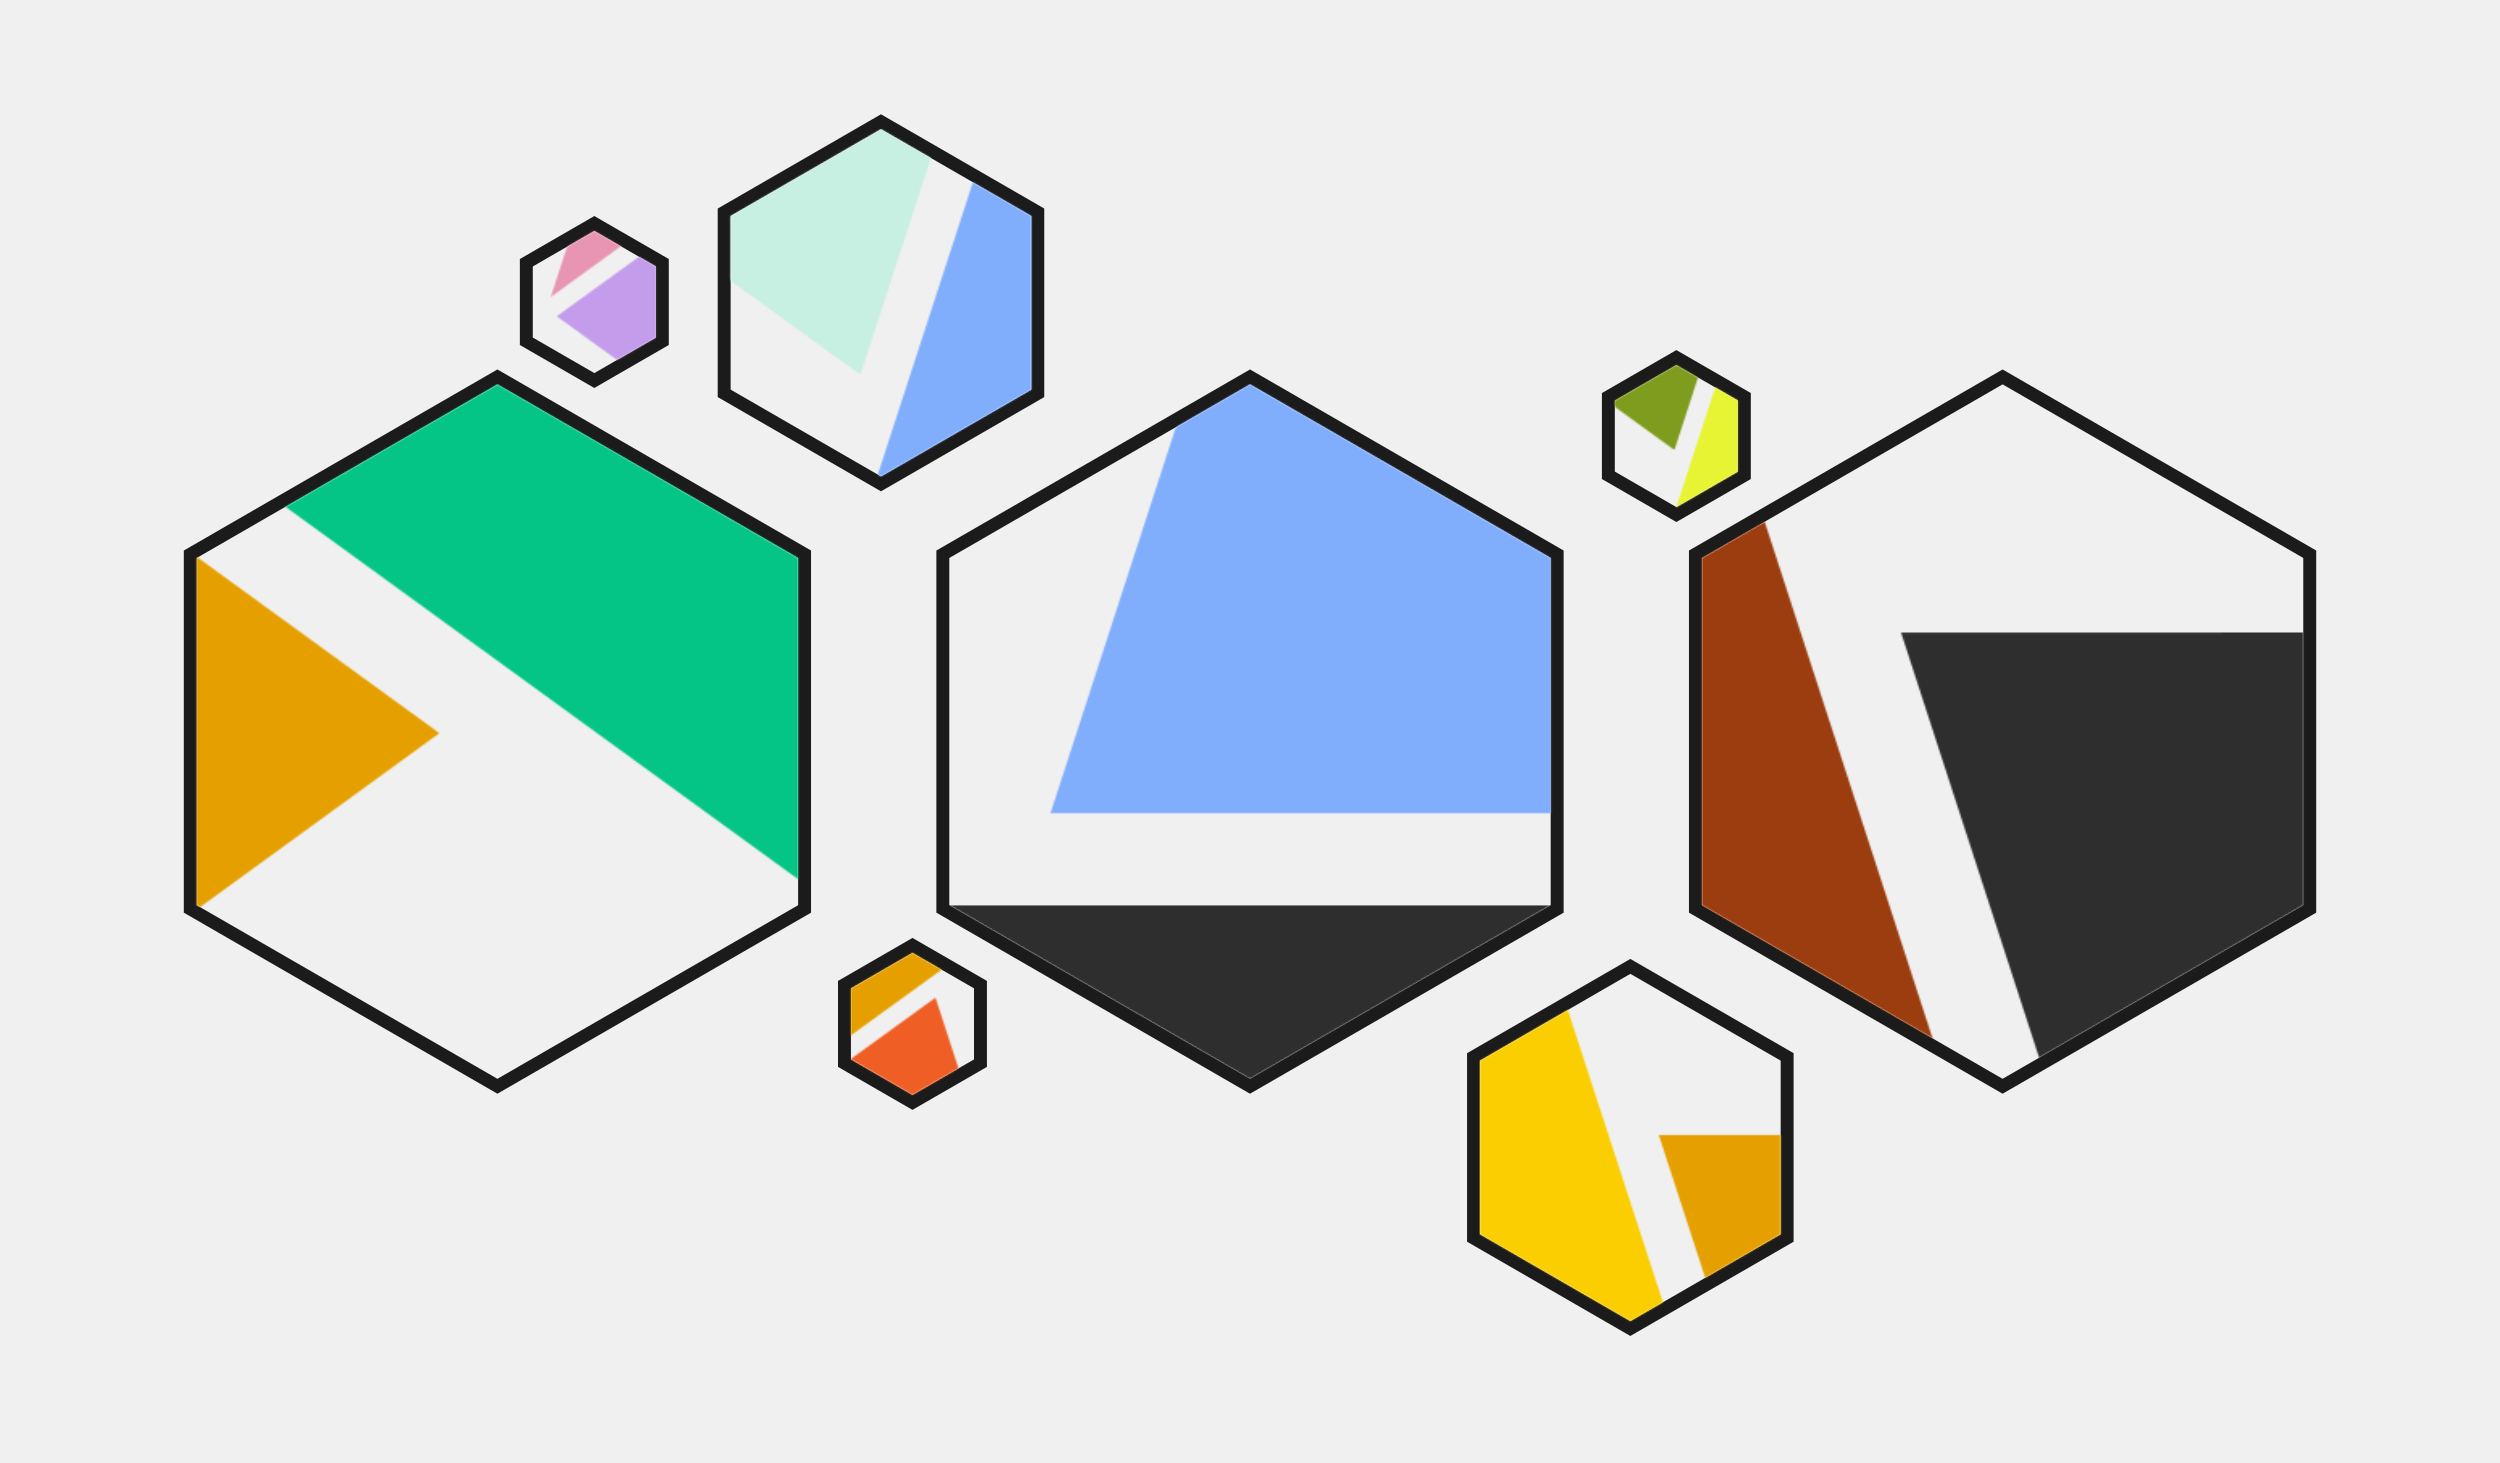 <?xml version="1.0" encoding="UTF-8"?>
<svg width="1548px" height="906px" viewBox="0 0 1548 906" version="1.1" xmlns="http://www.w3.org/2000/svg" xmlns:xlink="http://www.w3.org/1999/xlink">
    <title>introducing-uswds-3</title>
    <defs>
        <polygon id="path-1" points="215 0 401.195 107.5 401.195 322.5 215 430 28.805 322.5 28.805 107.5"></polygon>
        <polygon id="path-3" points="212.518 1.302 556.317 251.123 0 655.366"></polygon>
        <polygon id="path-5" points="2.47 249.774 346.303 0 558.85 654.007"></polygon>
        <polygon id="path-7" points="131.298 404.234 0 0.045 687.678 0"></polygon>
        <polygon id="path-9" points="424.98 654.064 0 654.035 212.462 -3.70187954e-14"></polygon>
        <polygon id="path-11" points="688.891 2.66535327e-12 557.537 404.171 1.167 0"></polygon>
        <polygon id="path-13" points="215 0 401.195 107.5 401.195 322.5 215 430 28.805 322.5 28.805 107.5"></polygon>
        <polygon id="path-15" points="212.518 1.302 556.317 251.123 0 655.366"></polygon>
        <polygon id="path-17" points="2.47 249.774 346.303 0 558.85 654.007"></polygon>
        <polygon id="path-19" points="131.298 404.234 0 0.045 687.678 0"></polygon>
        <polygon id="path-21" points="424.98 654.064 0 654.035 212.462 -3.70187954e-14"></polygon>
        <polygon id="path-23" points="688.891 2.66535327e-12 557.537 404.171 1.167 0"></polygon>
        <polygon id="path-25" points="215 0 401.195 107.5 401.195 322.5 215 430 28.805 322.5 28.805 107.5"></polygon>
        <polygon id="path-27" points="212.518 1.302 556.317 251.123 0 655.366"></polygon>
        <polygon id="path-29" points="2.47 249.774 346.303 0 558.85 654.007"></polygon>
        <polygon id="path-31" points="131.298 404.234 0 0.045 687.678 0"></polygon>
        <polygon id="path-33" points="424.98 654.064 0 654.035 212.462 -3.70187954e-14"></polygon>
        <polygon id="path-35" points="688.891 2.66535327e-12 557.537 404.171 1.167 0"></polygon>
        <polygon id="path-37" points="44 0 82.105 22 82.105 66 44 88 5.895 66 5.895 22"></polygon>
        <polygon id="path-39" points="43.592 0.266 114.113 51.356 0 134.026"></polygon>
        <polygon id="path-41" points="0.507 51.08 71.034 0 114.632 133.748"></polygon>
        <polygon id="path-43" points="26.932 82.668 0 0.009 141.058 0"></polygon>
        <polygon id="path-45" points="87.173 133.76 0 133.754 43.58 -7.5705682e-15"></polygon>
        <polygon id="path-47" points="141.306 5.4508091e-13 114.363 82.655 0.239 0"></polygon>
        <polygon id="path-49" points="107.5 0 200.598 53.75 200.598 161.25 107.5 215 14.402 161.25 14.402 53.75"></polygon>
        <polygon id="path-51" points="106.442 0.651 278.637 125.561 0 327.683"></polygon>
        <polygon id="path-53" points="1.237 124.887 173.449 0 279.905 327.004"></polygon>
        <polygon id="path-55" points="65.762 202.117 0 0.022 344.43 0"></polygon>
        <polygon id="path-57" points="212.855 327.032 0 327.017 106.413 -1.85093977e-14"></polygon>
        <polygon id="path-59" points="345.037 1.33267663e-12 279.248 202.086 0.585 0"></polygon>
        <polygon id="path-61" points="107.5 0 200.598 53.75 200.598 161.25 107.5 215 14.402 161.25 14.402 53.75"></polygon>
        <polygon id="path-63" points="106.442 0.651 278.637 125.561 0 327.683"></polygon>
        <polygon id="path-65" points="1.237 124.887 173.449 0 279.905 327.004"></polygon>
        <polygon id="path-67" points="65.762 202.117 0 0.022 344.43 0"></polygon>
        <polygon id="path-69" points="212.855 327.032 0 327.017 106.413 -1.85093977e-14"></polygon>
        <polygon id="path-71" points="345.037 1.33267663e-12 279.248 202.086 0.585 0"></polygon>
        <polygon id="path-73" points="44 0 82.105 22 82.105 66 44 88 5.895 66 5.895 22"></polygon>
        <polygon id="path-75" points="43.592 0.266 114.113 51.356 0 134.026"></polygon>
        <polygon id="path-77" points="0.507 51.08 71.034 0 114.632 133.748"></polygon>
        <polygon id="path-79" points="26.932 82.668 0 0.009 141.058 0"></polygon>
        <polygon id="path-81" points="87.173 133.76 0 133.754 43.58 -7.5705682e-15"></polygon>
        <polygon id="path-83" points="141.306 5.4508091e-13 114.363 82.655 0.239 0"></polygon>
        <polygon id="path-85" points="44 0 82.105 22 82.105 66 44 88 5.895 66 5.895 22"></polygon>
        <polygon id="path-87" points="43.592 0.266 114.113 51.356 0 134.026"></polygon>
        <polygon id="path-89" points="0.507 51.08 71.034 0 114.632 133.748"></polygon>
        <polygon id="path-91" points="26.932 82.668 0 0.009 141.058 0"></polygon>
        <polygon id="path-93" points="87.173 133.76 0 133.754 43.58 -7.5705682e-15"></polygon>
        <polygon id="path-95" points="141.306 5.4508091e-13 114.363 82.655 0.239 0"></polygon>
    </defs>
    <g id="introducing-uswds-3" stroke="none" stroke-width="1" fill="none" fill-rule="evenodd">
        <rect fill="#F0F0F0" x="0" y="0" width="1548" height="906"></rect>
        <g id="Polygon-2" transform="translate(559, 238)">
            <mask id="mask-2" fill="white">
                <use xlink:href="#path-1"></use>
            </mask>
            <path stroke="#1B1B1B" stroke-width="8" d="M215,-4.619 L405.195,105.191 L405.195,324.809 L215,434.619 L24.805,324.809 L24.805,105.191 L215,-4.619 Z"></path>
            <g id="Group" mask="url(#mask-2)">
                <g transform="translate(-695.242, -425)" id="logos/color/uswds-logo-editable">
                    <g id="Group-3" transform="translate(0, 33.865)">
                        <mask id="mask-4" fill="white">
                            <use xlink:href="#path-3"></use>
                        </mask>
                        <g id="Rectangle-34"></g>
                        <g id="Group" mask="url(#mask-4)">
                            <g transform="translate(-13.025, -33.865)" id="9:00">
                                <polygon id="Rectangle" fill="#F6BD9C" points="0 0 588.722 0 588.722 747.625 0 747.625"></polygon>
                            </g>
                        </g>
                    </g>
                    <g id="Group-4" transform="translate(15.63, 497.549)">
                        <mask id="mask-6" fill="white">
                            <use xlink:href="#path-5"></use>
                        </mask>
                        <g id="Rectangle-34"></g>
                        <g id="Group" mask="url(#mask-6)">
                            <g transform="translate(-28.655, -41.679)" id="7:00">
                                <polygon id="Rectangle" fill="#EF5E25" points="0 0 619.982 0 619.982 718.971 0 718.971"></polygon>
                            </g>
                        </g>
                    </g>
                    <g id="Group-5" transform="translate(505.363, 747.625)">
                        <mask id="mask-8" fill="white">
                            <use xlink:href="#path-7"></use>
                        </mask>
                        <g id="Rectangle-34"></g>
                        <g id="Group" mask="url(#mask-8)">
                            <g transform="translate(-117.223, -192.767)" id="5:00">
                                <polygon id="Rectangle" fill="#2E2E2E" points="0 0 914.343 0 914.343 656.451 0 656.451"></polygon>
                            </g>
                        </g>
                    </g>
                    <g id="Group" transform="translate(786.7, 36.47)">
                        <mask id="mask-10" fill="white">
                            <use xlink:href="#path-9"></use>
                        </mask>
                        <g id="Rectangle-34"></g>
                        <g mask="url(#mask-10)" id="3:00">
                            <g transform="translate(-5.21, -36.47)">
                                <polygon id="Rectangle" fill="#81AEFC" points="0 0 432.424 0 432.424 713.761 0 713.761"></polygon>
                            </g>
                        </g>
                    </g>
                    <g id="Group-2" transform="translate(260.497, 0)">
                        <mask id="mask-12" fill="white">
                            <use xlink:href="#path-11"></use>
                        </mask>
                        <g id="Rectangle-34"></g>
                        <g id="Group" mask="url(#mask-12)">
                            <g transform="translate(-28.655, 0)" id="12:00">
                                <rect id="Rectangle" fill="#4A77B4" x="0" y="0" width="765.86" height="403.77"></rect>
                            </g>
                        </g>
                    </g>
                </g>
            </g>
        </g>
        <g id="Polygon-2-Copy" transform="translate(1025, 238)">
            <mask id="mask-14" fill="white">
                <use xlink:href="#path-13"></use>
            </mask>
            <path stroke="#1B1B1B" stroke-width="8" d="M215,-4.619 L405.195,105.191 L405.195,324.809 L215,434.619 L24.805,324.809 L24.805,105.191 L215,-4.619 Z"></path>
            <g id="Group" mask="url(#mask-14)">
                <g transform="translate(-353.242, -594)" id="logos/color/uswds-logo-editable">
                    <g id="Group-3" transform="translate(0, 33.865)">
                        <mask id="mask-16" fill="white">
                            <use xlink:href="#path-15"></use>
                        </mask>
                        <g id="Rectangle-34"></g>
                        <g id="Group" mask="url(#mask-16)">
                            <g transform="translate(-13.025, -33.865)" id="9:00">
                                <polygon id="Rectangle" fill="#FFFFFF" points="0 0 588.722 0 588.722 747.625 0 747.625"></polygon>
                            </g>
                        </g>
                    </g>
                    <g id="Group-4" transform="translate(15.63, 497.549)">
                        <mask id="mask-18" fill="white">
                            <use xlink:href="#path-17"></use>
                        </mask>
                        <g id="Rectangle-34"></g>
                        <g id="Group" mask="url(#mask-18)">
                            <g transform="translate(-28.655, -41.679)" id="7:00">
                                <polygon id="Rectangle" fill="#9C3D10" points="0 0 619.982 0 619.982 718.971 0 718.971"></polygon>
                            </g>
                        </g>
                    </g>
                    <g id="Group-5" transform="translate(505.363, 747.625)">
                        <mask id="mask-20" fill="white">
                            <use xlink:href="#path-19"></use>
                        </mask>
                        <g id="Rectangle-34"></g>
                        <g id="Group" mask="url(#mask-20)">
                            <g transform="translate(-117.223, -192.767)" id="5:00">
                                <polygon id="Rectangle" fill="#2E2E2E" points="0 0 914.343 0 914.343 656.451 0 656.451"></polygon>
                            </g>
                        </g>
                    </g>
                    <g id="Group" transform="translate(786.7, 36.47)">
                        <mask id="mask-22" fill="white">
                            <use xlink:href="#path-21"></use>
                        </mask>
                        <g id="Rectangle-34"></g>
                        <g mask="url(#mask-22)" id="3:00">
                            <g transform="translate(-5.21, -36.47)">
                                <polygon id="Rectangle" fill="#81AEFC" points="0 0 432.424 0 432.424 713.761 0 713.761"></polygon>
                            </g>
                        </g>
                    </g>
                    <g id="Group-2" transform="translate(260.497, 0)">
                        <mask id="mask-24" fill="white">
                            <use xlink:href="#path-23"></use>
                        </mask>
                        <g id="Rectangle-34"></g>
                        <g id="Group" mask="url(#mask-24)">
                            <g transform="translate(-28.655, 0)" id="12:00">
                                <rect id="Rectangle" fill="#4A77B4" x="0" y="0" width="765.86" height="403.77"></rect>
                            </g>
                        </g>
                    </g>
                </g>
            </g>
        </g>
        <g id="Polygon-2-Copy-2" transform="translate(93, 238)">
            <mask id="mask-26" fill="white">
                <use xlink:href="#path-25"></use>
            </mask>
            <path stroke="#1B1B1B" stroke-width="8" d="M215,-4.619 L405.195,105.191 L405.195,324.809 L215,434.619 L24.805,324.809 L24.805,105.191 L215,-4.619 Z"></path>
            <g id="Group" mask="url(#mask-26)">
                <g transform="translate(-377.242, -69)" id="logos/color/uswds-logo-editable">
                    <g id="Group-3" transform="translate(0, 33.865)">
                        <mask id="mask-28" fill="white">
                            <use xlink:href="#path-27"></use>
                        </mask>
                        <g id="Rectangle-34"></g>
                        <g id="Group" mask="url(#mask-28)">
                            <g transform="translate(-13.025, -33.865)" id="9:00">
                                <polygon id="Rectangle" fill="#E5A000" points="0 0 588.722 0 588.722 747.625 0 747.625"></polygon>
                            </g>
                        </g>
                    </g>
                    <g id="Group-4" transform="translate(15.63, 497.549)">
                        <mask id="mask-30" fill="white">
                            <use xlink:href="#path-29"></use>
                        </mask>
                        <g id="Rectangle-34"></g>
                        <g id="Group" mask="url(#mask-30)">
                            <g transform="translate(-28.655, -41.679)" id="7:00">
                                <polygon id="Rectangle" fill="#EF5E25" points="0 0 619.982 0 619.982 718.971 0 718.971"></polygon>
                            </g>
                        </g>
                    </g>
                    <g id="Group-5" transform="translate(505.363, 747.625)">
                        <mask id="mask-32" fill="white">
                            <use xlink:href="#path-31"></use>
                        </mask>
                        <g id="Rectangle-34"></g>
                        <g id="Group" mask="url(#mask-32)">
                            <g transform="translate(-117.223, -192.767)" id="5:00">
                                <polygon id="Rectangle" fill="#2E2E2E" points="0 0 914.343 0 914.343 656.451 0 656.451"></polygon>
                            </g>
                        </g>
                    </g>
                    <g id="Group" transform="translate(786.7, 36.47)">
                        <mask id="mask-34" fill="white">
                            <use xlink:href="#path-33"></use>
                        </mask>
                        <g id="Rectangle-34"></g>
                        <g mask="url(#mask-34)" id="3:00">
                            <g transform="translate(-5.21, -36.47)">
                                <polygon id="Rectangle" fill="#81AEFC" points="0 0 432.424 0 432.424 713.761 0 713.761"></polygon>
                            </g>
                        </g>
                    </g>
                    <g id="Group-2" transform="translate(260.497, 0)">
                        <mask id="mask-36" fill="white">
                            <use xlink:href="#path-35"></use>
                        </mask>
                        <g id="Rectangle-34"></g>
                        <g id="Group" mask="url(#mask-36)">
                            <g transform="translate(-28.655, 0)" id="12:00">
                                <polygon id="Rectangle" fill="#04C585" points="0 0 765.86 0 765.86 403.77 0 403.77"></polygon>
                            </g>
                        </g>
                    </g>
                </g>
            </g>
        </g>
        <g id="Polygon-2-Copy-3" transform="translate(324, 143)">
            <mask id="mask-38" fill="white">
                <use xlink:href="#path-37"></use>
            </mask>
            <path stroke="#1B1B1B" stroke-width="8" d="M44,-4.619 L86.105,19.691 L86.105,68.309 L44,92.619 L1.895,68.309 L1.895,19.691 L44,-4.619 Z"></path>
            <g id="Group" mask="url(#mask-38)">
                <g transform="translate(17, -100)" id="logos/color/uswds-logo-editable">
                    <g id="Group-3" transform="translate(0, 6.926)">
                        <mask id="mask-40" fill="white">
                            <use xlink:href="#path-39"></use>
                        </mask>
                        <g id="Rectangle-34"></g>
                        <g id="Group" mask="url(#mask-40)">
                            <g transform="translate(-2.672, -6.926)" id="9:00">
                                <polygon id="Rectangle" fill="#E895B3" points="0 0 120.76 0 120.76 152.894 0 152.894"></polygon>
                            </g>
                        </g>
                    </g>
                    <g id="Group-4" transform="translate(3.206, 101.752)">
                        <mask id="mask-42" fill="white">
                            <use xlink:href="#path-41"></use>
                        </mask>
                        <g id="Rectangle-34"></g>
                        <g id="Group" mask="url(#mask-42)">
                            <g transform="translate(-5.878, -8.524)" id="7:00">
                                <polygon id="Rectangle" fill="#C39DEB" points="0 0 127.172 0 127.172 147.034 0 147.034"></polygon>
                            </g>
                        </g>
                    </g>
                    <g id="Group-5" transform="translate(103.661, 152.894)">
                        <mask id="mask-44" fill="white">
                            <use xlink:href="#path-43"></use>
                        </mask>
                        <g id="Rectangle-34"></g>
                        <g id="Group" mask="url(#mask-44)">
                            <g transform="translate(-24.045, -39.422)" id="5:00">
                                <polygon id="Rectangle" fill="#2E2E2E" points="0 0 187.552 0 187.552 134.248 0 134.248"></polygon>
                            </g>
                        </g>
                    </g>
                    <g id="Group" transform="translate(161.369, 7.458)">
                        <mask id="mask-46" fill="white">
                            <use xlink:href="#path-45"></use>
                        </mask>
                        <g id="Rectangle-34"></g>
                        <g mask="url(#mask-46)" id="3:00">
                            <g transform="translate(-1.069, -7.458)">
                                <polygon id="Rectangle" fill="#81AEFC" points="0 0 88.7 0 88.7 145.968 0 145.968"></polygon>
                            </g>
                        </g>
                    </g>
                    <g id="Group-2" transform="translate(53.433, 0)">
                        <mask id="mask-48" fill="white">
                            <use xlink:href="#path-47"></use>
                        </mask>
                        <g id="Rectangle-34"></g>
                        <g id="Group" mask="url(#mask-48)">
                            <g transform="translate(-5.878, 0)" id="12:00">
                                <polygon id="Rectangle" fill="#04C585" points="0 0 157.094 0 157.094 82.573 0 82.573"></polygon>
                            </g>
                        </g>
                    </g>
                </g>
            </g>
        </g>
        <g id="Polygon-2-Copy-6" transform="translate(438, 80)">
            <mask id="mask-50" fill="white">
                <use xlink:href="#path-49"></use>
            </mask>
            <path stroke="#1B1B1B" stroke-width="8" d="M107.5,-4.619 L204.598,51.441 L204.598,163.559 L107.5,219.619 L10.402,163.559 L10.402,51.441 L107.5,-4.619 Z"></path>
            <g id="Group" mask="url(#mask-50)">
                <g transform="translate(-315, -50)" id="logos/color/uswds-logo-editable">
                    <g id="Group-3" transform="translate(0, 16.932)">
                        <mask id="mask-52" fill="white">
                            <use xlink:href="#path-51"></use>
                        </mask>
                        <g id="Rectangle-34"></g>
                        <g id="Group" mask="url(#mask-52)">
                            <g transform="translate(-6.524, -16.932)" id="9:00">
                                <polygon id="Rectangle" fill="#E895B3" points="0 0 294.867 0 294.867 373.813 0 373.813"></polygon>
                            </g>
                        </g>
                    </g>
                    <g id="Group-4" transform="translate(7.828, 248.774)">
                        <mask id="mask-54" fill="white">
                            <use xlink:href="#path-53"></use>
                        </mask>
                        <g id="Rectangle-34"></g>
                        <g id="Group" mask="url(#mask-54)">
                            <g transform="translate(-14.352, -20.84)" id="7:00">
                                <polygon id="Rectangle" fill="#C39DEB" points="0 0 310.524 0 310.524 359.485 0 359.485"></polygon>
                            </g>
                        </g>
                    </g>
                    <g id="Group-5" transform="translate(253.116, 373.813)">
                        <mask id="mask-56" fill="white">
                            <use xlink:href="#path-55"></use>
                        </mask>
                        <g id="Rectangle-34"></g>
                        <g id="Group" mask="url(#mask-56)">
                            <g transform="translate(-58.712, -96.384)" id="5:00">
                                <polygon id="Rectangle" fill="#2E2E2E" points="0 0 457.957 0 457.957 328.226 0 328.226"></polygon>
                            </g>
                        </g>
                    </g>
                    <g id="Group" transform="translate(394.026, 18.235)">
                        <mask id="mask-58" fill="white">
                            <use xlink:href="#path-57"></use>
                        </mask>
                        <g id="Rectangle-34"></g>
                        <g mask="url(#mask-58)" id="3:00">
                            <g transform="translate(-2.609, -18.235)">
                                <polygon id="Rectangle" fill="#81AEFC" points="0 0 216.584 0 216.584 356.88 0 356.88"></polygon>
                            </g>
                        </g>
                    </g>
                    <g id="Group-2" transform="translate(130.472, 0)">
                        <mask id="mask-60" fill="white">
                            <use xlink:href="#path-59"></use>
                        </mask>
                        <g id="Rectangle-34"></g>
                        <g id="Group" mask="url(#mask-60)">
                            <g transform="translate(-14.352, 0)" id="12:00">
                                <polygon id="Rectangle" fill="#C7EFE2" points="0 0 383.588 0 383.588 201.885 0 201.885"></polygon>
                            </g>
                        </g>
                    </g>
                </g>
            </g>
        </g>
        <g id="Polygon-2-Copy-7" transform="translate(902, 603)">
            <mask id="mask-62" fill="white">
                <use xlink:href="#path-61"></use>
            </mask>
            <path stroke="#1B1B1B" stroke-width="8" d="M107.5,-4.619 L204.598,51.441 L204.598,163.559 L107.5,219.619 L10.402,163.559 L10.402,51.441 L107.5,-4.619 Z"></path>
            <g id="Group" mask="url(#mask-62)">
                <g transform="translate(-128, -274)" id="logos/color/uswds-logo-editable">
                    <g id="Group-3" transform="translate(0, 16.932)">
                        <mask id="mask-64" fill="white">
                            <use xlink:href="#path-63"></use>
                        </mask>
                        <g id="Rectangle-34"></g>
                        <g id="Group" mask="url(#mask-64)">
                            <g transform="translate(-6.524, -16.932)" id="9:00">
                                <polygon id="Rectangle" fill="#E895B3" points="0 0 294.867 0 294.867 373.813 0 373.813"></polygon>
                            </g>
                        </g>
                    </g>
                    <g id="Group-4" transform="translate(7.828, 248.774)">
                        <mask id="mask-66" fill="white">
                            <use xlink:href="#path-65"></use>
                        </mask>
                        <g id="Rectangle-34"></g>
                        <g id="Group" mask="url(#mask-66)">
                            <g transform="translate(-14.352, -20.84)" id="7:00">
                                <polygon id="Rectangle" fill="#FACE00" points="0 0 310.524 0 310.524 359.485 0 359.485"></polygon>
                            </g>
                        </g>
                    </g>
                    <g id="Group-5" transform="translate(253.116, 373.813)">
                        <mask id="mask-68" fill="white">
                            <use xlink:href="#path-67"></use>
                        </mask>
                        <g id="Rectangle-34"></g>
                        <g id="Group" mask="url(#mask-68)">
                            <g transform="translate(-58.712, -96.384)" id="5:00">
                                <polygon id="Rectangle" fill="#E5A000" points="0 0 457.957 0 457.957 328.226 0 328.226"></polygon>
                            </g>
                        </g>
                    </g>
                    <g id="Group" transform="translate(394.026, 18.235)">
                        <mask id="mask-70" fill="white">
                            <use xlink:href="#path-69"></use>
                        </mask>
                        <g id="Rectangle-34"></g>
                        <g mask="url(#mask-70)" id="3:00">
                            <g transform="translate(-2.609, -18.235)">
                                <polygon id="Rectangle" fill="#81AEFC" points="0 0 216.584 0 216.584 356.88 0 356.88"></polygon>
                            </g>
                        </g>
                    </g>
                    <g id="Group-2" transform="translate(130.472, 0)">
                        <mask id="mask-72" fill="white">
                            <use xlink:href="#path-71"></use>
                        </mask>
                        <g id="Rectangle-34"></g>
                        <g id="Group" mask="url(#mask-72)">
                            <g transform="translate(-14.352, 0)" id="12:00">
                                <polygon id="Rectangle" fill="#04C585" points="0 0 383.588 0 383.588 201.885 0 201.885"></polygon>
                            </g>
                        </g>
                    </g>
                </g>
            </g>
        </g>
        <g id="Polygon-2-Copy-5" transform="translate(994, 226)">
            <mask id="mask-74" fill="white">
                <use xlink:href="#path-73"></use>
            </mask>
            <path stroke="#1B1B1B" stroke-width="8" d="M44,-4.619 L86.105,19.691 L86.105,68.309 L44,92.619 L1.895,68.309 L1.895,19.691 L44,-4.619 Z"></path>
            <g id="Group" mask="url(#mask-74)">
                <g transform="translate(-125, -30)" id="logos/color/uswds-logo-editable">
                    <g id="Group-3" transform="translate(0, 6.926)">
                        <mask id="mask-76" fill="white">
                            <use xlink:href="#path-75"></use>
                        </mask>
                        <g id="Rectangle-34"></g>
                        <g id="Group" mask="url(#mask-76)">
                            <g transform="translate(-2.672, -6.926)" id="9:00">
                                <polygon id="Rectangle" fill="#E5A000" points="0 0 120.76 0 120.76 152.894 0 152.894"></polygon>
                            </g>
                        </g>
                    </g>
                    <g id="Group-4" transform="translate(3.206, 101.752)">
                        <mask id="mask-78" fill="white">
                            <use xlink:href="#path-77"></use>
                        </mask>
                        <g id="Rectangle-34"></g>
                        <g id="Group" mask="url(#mask-78)">
                            <g transform="translate(-5.878, -8.524)" id="7:00">
                                <polygon id="Rectangle" fill="#719F2A" points="0 0 127.172 0 127.172 147.034 0 147.034"></polygon>
                            </g>
                        </g>
                    </g>
                    <g id="Group-5" transform="translate(103.661, 152.894)">
                        <mask id="mask-80" fill="white">
                            <use xlink:href="#path-79"></use>
                        </mask>
                        <g id="Rectangle-34"></g>
                        <g id="Group" mask="url(#mask-80)">
                            <g transform="translate(-24.045, -39.422)" id="5:00">
                                <polygon id="Rectangle" fill="#2E2E2E" points="0 0 187.552 0 187.552 134.248 0 134.248"></polygon>
                            </g>
                        </g>
                    </g>
                    <g id="Group" transform="translate(161.369, 7.458)">
                        <mask id="mask-82" fill="white">
                            <use xlink:href="#path-81"></use>
                        </mask>
                        <g id="Rectangle-34"></g>
                        <g mask="url(#mask-82)" id="3:00">
                            <g transform="translate(-1.069, -7.458)">
                                <polygon id="Rectangle" fill="#E7F434" points="0 0 88.7 0 88.7 145.968 0 145.968"></polygon>
                            </g>
                        </g>
                    </g>
                    <g id="Group-2" transform="translate(53.433, 0)">
                        <mask id="mask-84" fill="white">
                            <use xlink:href="#path-83"></use>
                        </mask>
                        <g id="Rectangle-34"></g>
                        <g id="Group" mask="url(#mask-84)">
                            <g transform="translate(-5.878, 0)" id="12:00">
                                <polygon id="Rectangle" fill="#7E9C1D" points="0 0 157.094 0 157.094 82.573 0 82.573"></polygon>
                            </g>
                        </g>
                    </g>
                </g>
            </g>
        </g>
        <g id="Polygon-2-Copy-4" transform="translate(521, 590)">
            <mask id="mask-86" fill="white">
                <use xlink:href="#path-85"></use>
            </mask>
            <path stroke="#1B1B1B" stroke-width="8" d="M44,-4.619 L86.105,19.691 L86.105,68.309 L44,92.619 L1.895,68.309 L1.895,19.691 L44,-4.619 Z"></path>
            <g id="Group" mask="url(#mask-86)">
                <g transform="translate(-16, -74)" id="logos/color/uswds-logo-editable">
                    <g id="Group-3" transform="translate(0, 6.926)">
                        <mask id="mask-88" fill="white">
                            <use xlink:href="#path-87"></use>
                        </mask>
                        <g id="Rectangle-34"></g>
                        <g id="Group" mask="url(#mask-88)">
                            <g transform="translate(-2.672, -6.926)" id="9:00">
                                <polygon id="Rectangle" fill="#E5A000" points="0 0 120.76 0 120.76 152.894 0 152.894"></polygon>
                            </g>
                        </g>
                    </g>
                    <g id="Group-4" transform="translate(3.206, 101.752)">
                        <mask id="mask-90" fill="white">
                            <use xlink:href="#path-89"></use>
                        </mask>
                        <g id="Rectangle-34"></g>
                        <g id="Group" mask="url(#mask-90)">
                            <g transform="translate(-5.878, -8.524)" id="7:00">
                                <polygon id="Rectangle" fill="#EF5E25" points="0 0 127.172 0 127.172 147.034 0 147.034"></polygon>
                            </g>
                        </g>
                    </g>
                    <g id="Group-5" transform="translate(103.661, 152.894)">
                        <mask id="mask-92" fill="white">
                            <use xlink:href="#path-91"></use>
                        </mask>
                        <g id="Rectangle-34"></g>
                        <g id="Group" mask="url(#mask-92)">
                            <g transform="translate(-24.045, -39.422)" id="5:00">
                                <polygon id="Rectangle" fill="#2E2E2E" points="0 0 187.552 0 187.552 134.248 0 134.248"></polygon>
                            </g>
                        </g>
                    </g>
                    <g id="Group" transform="translate(161.369, 7.458)">
                        <mask id="mask-94" fill="white">
                            <use xlink:href="#path-93"></use>
                        </mask>
                        <g id="Rectangle-34"></g>
                        <g mask="url(#mask-94)" id="3:00">
                            <g transform="translate(-1.069, -7.458)">
                                <polygon id="Rectangle" fill="#81AEFC" points="0 0 88.7 0 88.7 145.968 0 145.968"></polygon>
                            </g>
                        </g>
                    </g>
                    <g id="Group-2" transform="translate(53.433, 0)">
                        <mask id="mask-96" fill="white">
                            <use xlink:href="#path-95"></use>
                        </mask>
                        <g id="Rectangle-34"></g>
                        <g id="Group" mask="url(#mask-96)">
                            <g transform="translate(-5.878, 0)" id="12:00">
                                <polygon id="Rectangle" fill="#04C585" points="0 0 157.094 0 157.094 82.573 0 82.573"></polygon>
                            </g>
                        </g>
                    </g>
                </g>
            </g>
        </g>
    </g>
</svg>